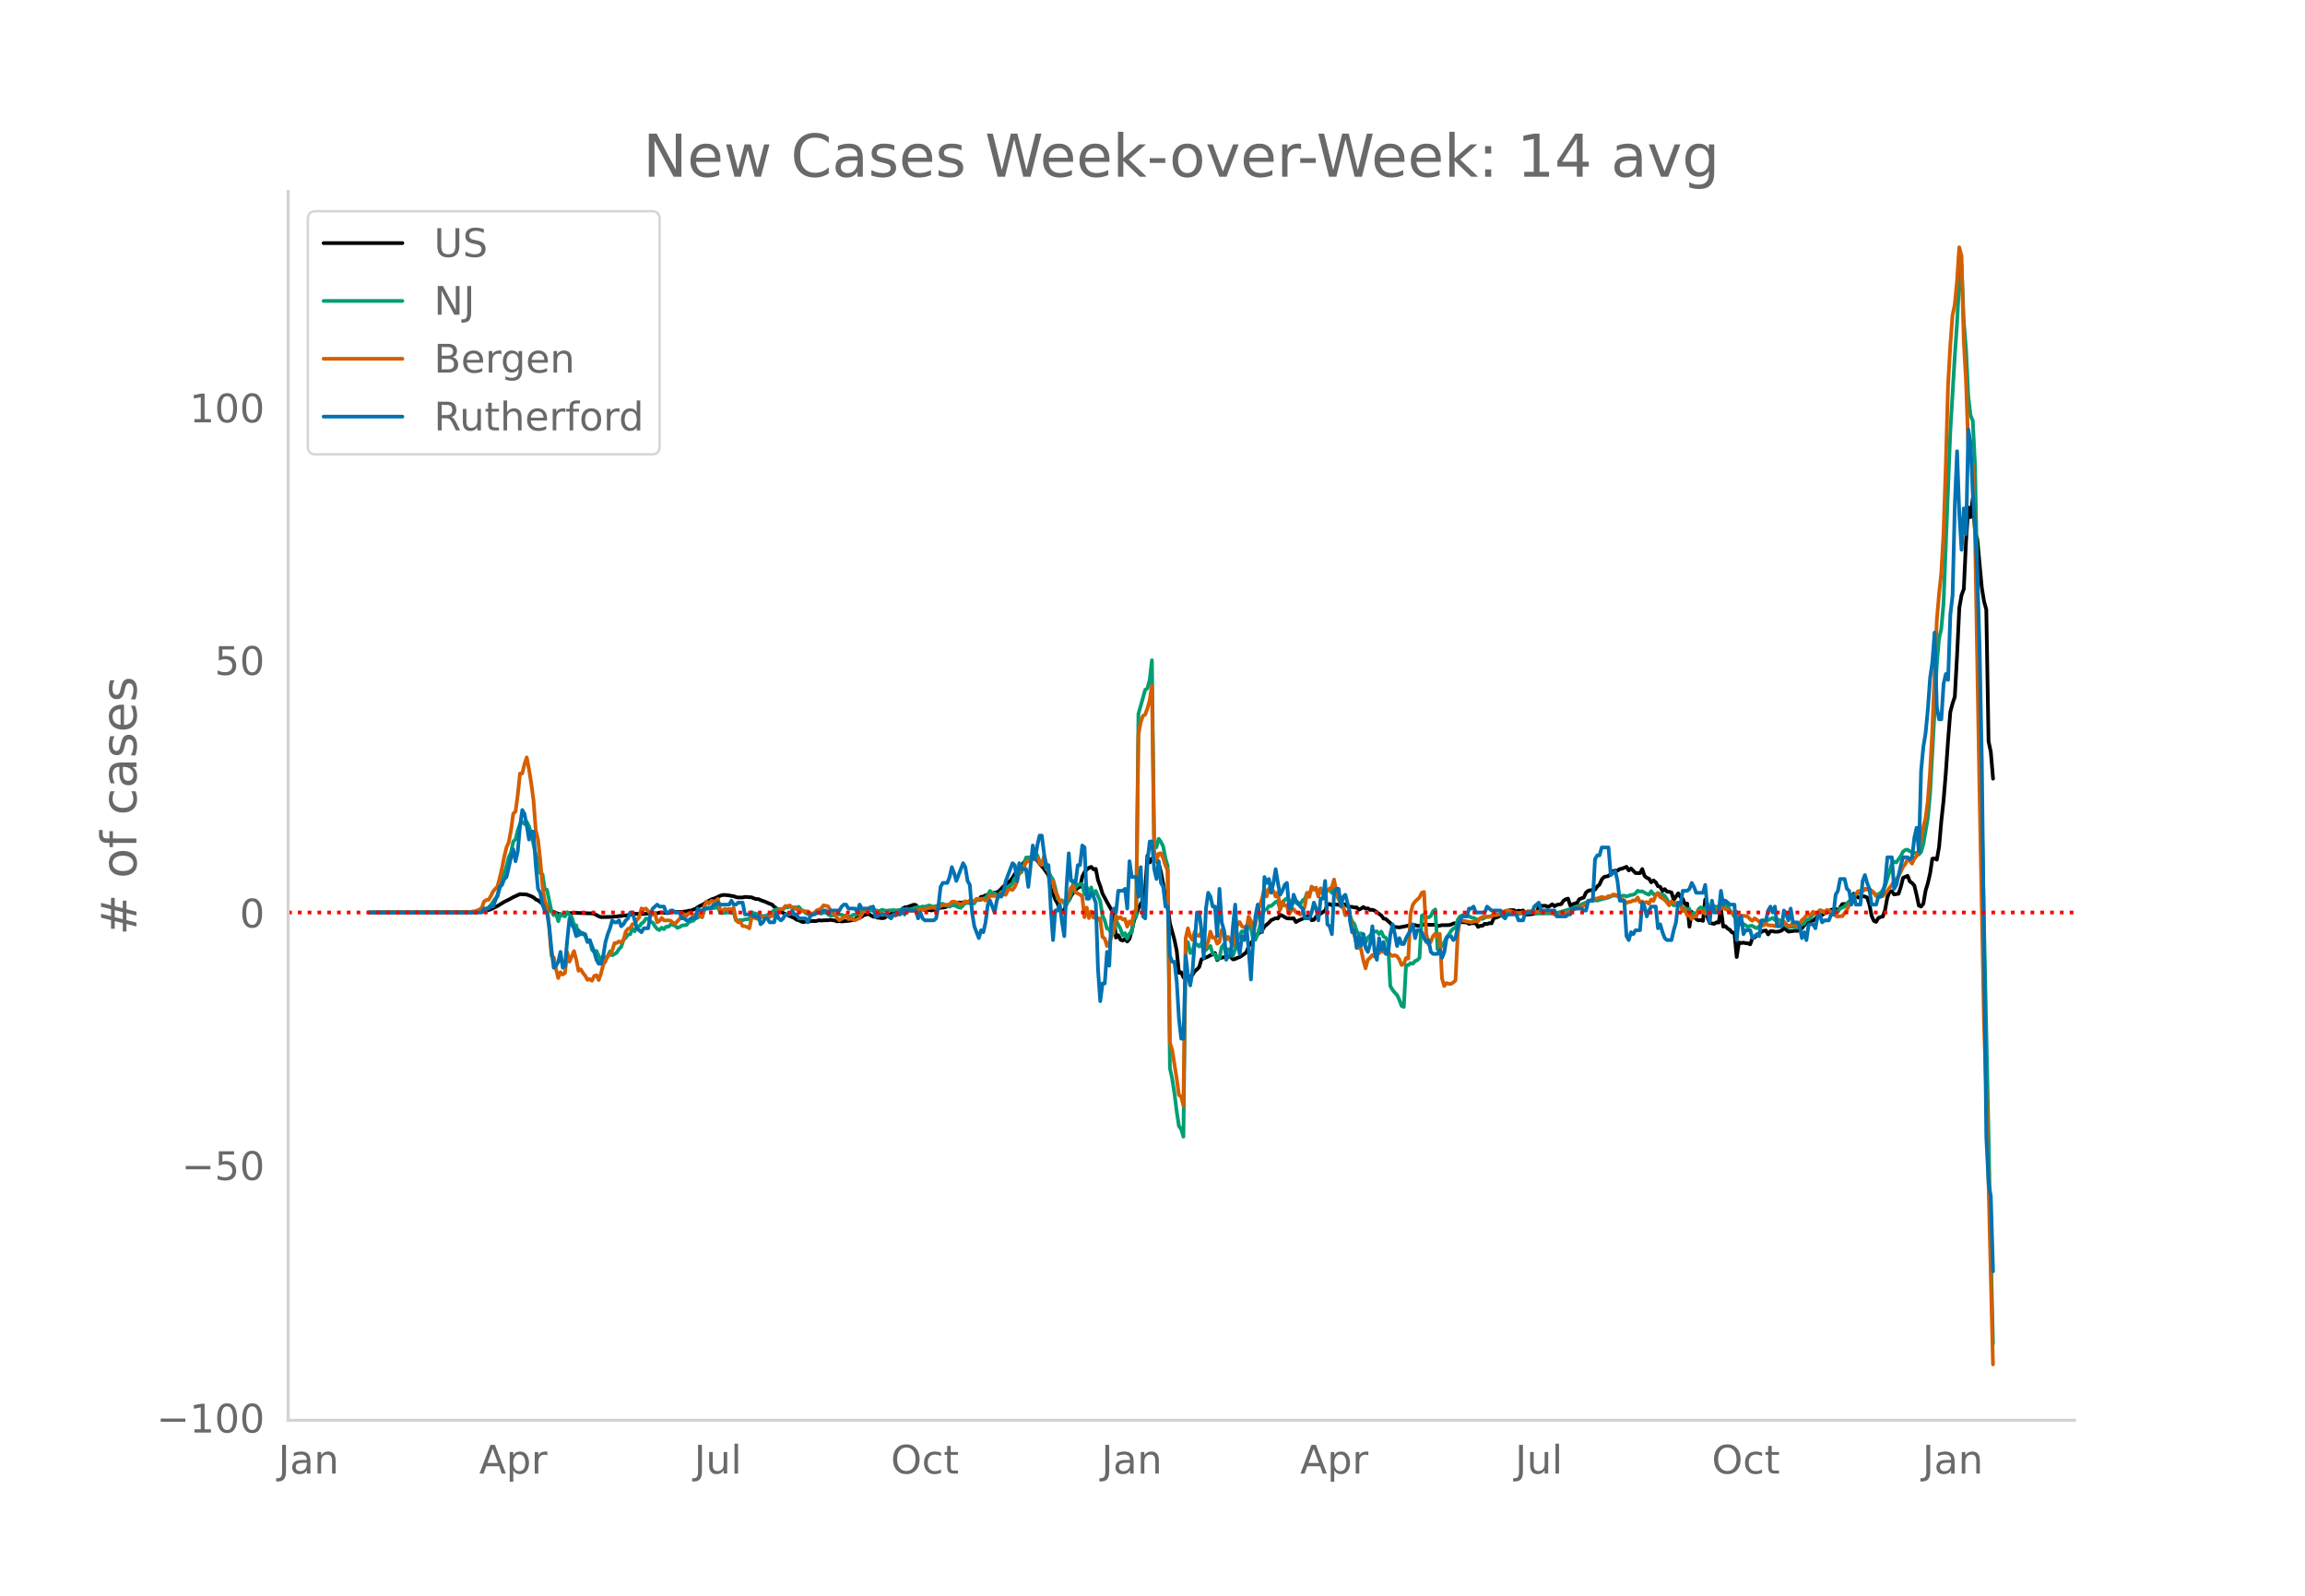 <svg height="864" viewBox="0 0 936 648" width="1248" xmlns="http://www.w3.org/2000/svg" xmlns:xlink="http://www.w3.org/1999/xlink"><defs><style>*{stroke-linecap:butt;stroke-linejoin:round}</style></defs><g id="figure_1"><path d="M0 648h936V0H0z" style="fill:#fff" id="patch_1"/><g id="axes_1"><path d="M117 576.72h725.4V77.76H117z" style="fill:none" id="patch_2"/><path clip-path="url(#p8832c82cc9)" d="m149.973 370.53 42.015-.11 3.653-.203 1.827-.382 1.827-.601 2.74-1.344 2.74-1.69 1.827-.88 1.827-1.029 2.74-1.214 2.74.18 1.827.682.913.471.913.8.914.377 5.48 4.38 1.827.746 1.826.585.914.126.913-.182.913-.42 1.827-.036.914-.124 7.307.245.913.18 1.827.99.913.323 4.567-.067.913-.166.914.031.913-.242.913.017.914-.178.913-.029 3.654-.694 3.653.053 1.827-.19.913.063.914-.144 1.826.016.914-.295.913-.022 1.827.178.913-.004 1.827-.536.913.177 1.827-.071.913.04.914-.187.913-.07.914-.257.913-.052 1.827-.752 1.826-1.17.914-.378.913-.514.914-.8.913-.332.913-.564 1.827-.641 1.827-.88.913-.28.913-.046 1.827.202.914.2.913.083.913.392.914.161 1.826-.015.914-.233 2.74.2.913.4.914.266.913.035.913.424 1.827.63 1.827.825.913.285.914.942 1.826 1.278.914.529.913.752.914.318.913.522 1.827.8.913.412.913.645.914.257.913.47.914.264.913-.256 1.827-.106.913-.157.913.107.914-.123.913-.243.913.13.914-.091 1.827-.056.913-.151 1.827.296.913.335.913-.143.914.172 3.653-.36 1.827-.588.913-.67.914.072.913-.393.914-.714.913-.15.913-.284.914.634.913.493.913.064.914.353 1.827.214.913-.1.913-.698.914-.242.913-.84.913-.288.914.188 1.827-.513.913-1.312.913-.593.914-.062 2.74-1.004.913.107.913 1.309 1.827.42.914.269.913.103.913-.106.914.234.913-.312.913-.044 1.827-.837.914.014.913-.133.913-.392 1.827-.376 1.827-.628.913-.558.914.177.913-.238.913.34.914-.314.913.294.913.008.914-.422.913-.98.914-.094.913-1.053.913-.101.914-.483.913-.293 1.827-.338.913-.508.913-.087.914-.528 1.827-1.907 2.74-2.295.913-1.216.913-1.497.914-.766.913-1.194.914-1.523.913-1.226 1.827-1.52 1.826-.315.914.305.913.696.914 1.287 1.826 2.097.914 1.389.913 1.182.913 5.661.914 1.861.913 2.394.914 1.627.913 2.146.913.692.914.394.913-4.057.913-.365.914-1.848.913-1.347.914-1.063.913-.86.913-.456.914-4.107.913-1.882.913-.998.914-.757.913-.372.913 1.024.914-.203.913 4.565.914 2.449.913 3.032 1.827 3.407 1.826 3.241.914 2.308.913 8.9.914-.943.913 1.791.913.396.914-.712.913 1.068.913-1.117.914-3.377.913-3.945.914-2.41.913-2.776.913-1.585.914-1.967.913-4.174.913-13.56.914 2.796.913-1.533.914.58.913.198.913 1.242.914 3.497.913 4.787.913 5.556.914 3.923.913 6.607 1.827 6.6.913 4.39.914 9.01.913-.242.913 2.095.914-1.829.913 1.396.913.137.914-.736.913-1.517.914-.697.913-.996.913-3.145 2.74-1.09.914-.587.913-.243.914-.62.913 2.87.913-.778 1.827-.394.913.131.914-.617.913.34.914 1.026.913-.157.913-.481.914-.299 1.826-1.224.914-.8.913-2.368 2.74-3.641.914-1.347.913-.592.913-.858.914-1.56 1.827-1.554.913-1.037 1.827-.797.913.1.913-1.5.914.407 1.826 1.046 1.827.08.914-.097.913 1.543.913-.576 2.74-1.164.914-.489.913-.314.914 1.797.913-.177.913-1.312 3.654-2.439.913-2.382.914-.306.913.567.913-.447 2.74.344.914-.37.913.11.914.706.913.24.913.04.914.252.913-.037.913.923.914-.44.913-.653.913.663.914-.12.913.639.914-.05.913.336 2.74 2.016.913 1.23.914.18 1.827 1.662.913 1.093.913.462 1.827.175 1.827-.347 2.74-.572.913.108.914-.158.913.343.913-.022.914-.426.913-.1 2.74.152.914-.049.913.074.913.445 1.827-.364 1.827-.006.913-.016.914-.211.913-.438 1.827-.255.913-.33 2.74.165.914.57.913-.263 1.827-.032.913 1.52.913-.43.914-.056.913-.782.914.15.913-.412.913.08.914-2.133.913-.205.913-.328.914-.705 1.827.08.913-.209.913-1.87 1.827.046.913.59.914-.414.913.187.914-.276.913 1.721 2.74-.214.913-.236.914-.366.913-2.405.914-.429.913.094.913-.07.914.522.913-.467.913-.653.914.814.913-.564 1.827-.319.913-1.388.914-.577.913-.263.913 2.834.914-.51.913-.334.913-.208.914-1.551 1.827-.682.913-2.018.913-.711.914-.24 1.826-.237.914-1.286.913-.773.914-2.054.913-1.014 1.827-.402.913-.86.913-1.088.914-.253.913.036.914-.662.913-.146 1.827-.758.913 1.47.913-.807 1.827 1.858 1.827.077.913-1.684.914 2.736.913.82.913.34.914 1.494.913-.766.913.733.914 1.6.913.263.914 1.648.913-.727.913 1.015.914.082.913.275.913 2.97 1.827-2.627.914 1.478.913.743.913 2.177.914-.245.913 9.377.913-6.025 1.827 2.958.914.511.913-.09.913.289.914-8.652.913 7.074.913 2.413 1.827.383.914-.601.913.083.913-5.648.914 7.303.913-.183.913.977.914.525.913 1.092.913.038.914 9.886.913-5.884.914.223.913-.18.913.217.914.072.913.393.913-2.446.914-.357.913-.899 1.827-1.352.913-.433.914-.13.913 1.59.913-1.321.914.018.913.214.914.006.913-.16.913-.335.914-.913.913.587.913.776 1.827-.24.914-.141.913.1.913-1.452.914.412.913-1.22.913-.923.914-.705 1.827-.27 1.826-1.699.914-.457.913-.175.913-.639 1.827-.647.913-.82.914-.102.913-.28.914 1.013.913-1.613.913-1.334.914.012.913-.141.913-.803.914-1.116.913-2.177.914.57.913 1.02.913-.204.914-.374.913.167.913.388.914 2.72.913 4.718.914 2.047.913.4.913-1.574.914-.403.913-.184.913-2.776.914-4.974.913-2.401.914-.128.913 1.301 1.827-.295.913-2.867.913-3.568 1.827-.839.914 2.32.913.61.913 1.035.914 3.797.913 4.32.913.402.914-1.139.913-5.306.913-3.032.914-3.958.913-5.986.914-.096.913.477.913-5.153.914-10.5.913-8.408.913-11.121.914-13.259.913-11.504.914-3.492.913-2.714.913-16.756.914-19.31.913-5.204.913-2.467.914-19.62.913-13.51.914 3.947.913-7.785.913 13.714.914 3.087 1.826 19.6.914 5.612.913 3.325.914 53.446.913 4.317.913 10.87h0" style="fill:none;stroke:#000;stroke-linecap:round;stroke-width:1.5" id="line2d_1"/><path clip-path="url(#p8832c82cc9)" d="m149.973 370.529 41.101-.076 2.74-.196 1.827-.393.914-.497.913-.227.913-.685.914-.912 1.827-2.61.913-.924.913-3.565 2.74-8.686.914-3.706.913-1.882.914-4.422.913-.922.913-3.655.914-2.499.913-.93.913.852.914-.869.913 1.824.914 3.153 1.826 8.34.914 2.254.913 5.23.913.52.914 6.015.913.27 1.827 8.754.913 1.545.914-.719.913 3.175.913-2.985.914.69.913.328.913-1.716.914 1.129.913.83.914 3.014.913.42.913 4.014.914-1.224.913.313.913 1.106.914 2.302.913-.52.914 3.931.913.792.913-.37 1.827 4.098.913-2.05.914 1.01.913-.973.914-1.872.913 1.565 1.827-1.053.913-1.513.913-.858.914-2.77.913-.944.914-1.262.913-.16.913-2.284.914 1.08.913-2.019.913.07.914-1.18.913-.66.913-1.362.914.018.913 1.249.914.364.913 1.501.913 1.079.914.443.913-.976.913.612.914-1.034.913.043.914-.906.913.175.913.396.914.816.913-.36.913-.583 1.827-.226.914-1.087.913-.436.913-.171.914-.986.913-.316.913-.534.914.24.913-2.879.914-.754.913-.11.913.006.914.12.913-.087.913-.62.914 2.741.913.071.913-.173 1.827-.158.914.204.913-.181.913 3.221.914.045.913-.147.913.051.914-.326 1.827-.14.913-2.838.913.505.914.116.913.709.913.269.914-.047.913.076.914-.36.913-.718.913-.347.914-.933.913-.42.913-.105 1.827.127.914-.89.913.125.913-.307.914.233 1.826.103.914-.249.913 1.218.914.414.913.846.913.453.914.169.913-.038.913-.528.914.036.913-.089.913.243.914-.395 1.827.042.913 1.197.913-.082.914-.416.913-.185 1.827.327.913.325 1.827.358.913.148.914-.782.913-.115 1.827-.566.913-1.034.914-.612.913.454.913.19.914-.116.913.04.913-.172.914.265.913.071.914-.501 1.826.46.914-.216.913.018.913-.122.914.129.913-.06 1.827-.348 1.827-.066.913.085.913-.06.914-.272.913-.427.913-.272.914.212.913-.394.914.157 1.826-.6.914.376.913.174.913-.301.914.357.913-1.136.914-.106.913.614.913.198.914.345.913-.543.913-.214.914.621.913.408.914.21.913-.984.913-1.271.914.285.913-.478.913.813.914-.182.913-1.745.914.447.913-.109.913-.494.914-.347.913-1.18.913-1.625.914 1.016.913-.149.913.942.914-.292.913-1.125.914-.364.913.082.913-1.425.914-.686.913-1.099.913-2.134.914.03.913-1.884.914-.503 1.826-5.951 1.827-.134 1.827-.815.913-.072.914 2.512.913 1.385.913-1.108.914 2.81.913 1.018.913 2.044.914 1.265.913 3.329.914 4.377.913.91.913-.135.914 1.23.913.61 1.827-4.198.913-4.554.914 1.63.913-1.023.913-.256.914-.06.913 4.094.913-2.94.914 2.881.913-2.682.913 3.037.914-1.64 1.827 4.135.913 5.89.913 1.93.914 3.299.913.384.913 1.735.914-.2.913-5.241 1.827 3.442.913 2.742.914-.93.913 2.191.913-2.073.914-.321.913-5.874.914-.543.913-82.43 2.74-9.78.913-.588.914-3.45.913-7.969.914 74.765.913 1.208.913-3.492.914 1.285.913 1.81.913 4.822.914 3.068.913 82.194.914 4.232.913 5.894.913 7.302.914 6.078.913 1.238.913 3.035.914-75.947.913-3.014.913 4.38.914-.14.913-4.029 1.827 1.544.913-1.412.914 2.75.913.099.913-.968.914-.672.913 3.156.914.152.913 2.051.913-.458.914-4.434.913-1.103.913 3.764.914-1.85.913 1.947.914.805.913-2.774.913-3.692 1.827-3.544 1.827.488.913-3.65.914 1.487.913 5.031.913.112.914-2.175.913-3.316.913-4.161.914-2.563.913-.124.914-1.376.913.004 1.827-1.618.913-.44.913 3.453.914-2.164.913-1.773.913-.531.914.503.913 1.834.914-.71.913-.128.913.89.914.06.913-1.715.913-.572.914-2.4.913.333.914-1.92.913-.41.913.494.914 1.895.913-1.136.913.64.914-.787.913.074.914-.79.913 1.592.913-1.66 1.827 4.139.913 1.042.914 1.846.913 3.706.914-1.301.913 1.234.913 2.545.914.994.913 2.773.913 1.36.914-.283.913.412.913 3.428.914-2.075 1.827-1.666.913-.82.913-.076.914 1.09.913-.97.913 1.998.914.483.913 1.718.914 17.868.913 1.578.913 1.132.914.943.913 1.922.913 2.502.914.425.913-16.957.914.008.913-.835.913.236.914-1.083.913-.33.913-.983.914-17.083.913-.449.914 1.12.913-.002.913-.549.914-1.963.913-.702.913 16.15.914-1.985.913.759.914-1.59.913-2.011.913-1.107.914-1.47.913-.964.913-.309.914-3.289.913-1.35.913-.425.914.197.913-.025.914.166.913.52.913.132 1.827.904.913-.612.914.114 1.827-.907.913.066.913-.376.914-.606 2.74.008 1.827-.834 1.826.043.914.237.913.043 1.827.257.913-.122.914.045 2.74-.41 1.826.131.914.284.913-.083 1.827.061 1.827-.089.913.084 1.827-.3.913-.008.913-.152 5.48-1.59.914-.47 1.827-.562.913-.6 3.654-1.57.913.006.913-.132.914.12 2.74-.82.913-.137.914-.308 1.826-.798.914.085.913-.146.914.31 1.826-.195.914.373 1.826-.638.914-.094.913-.476.914-1.16.913.374.913-.142 1.827 1.02.913.364.914-1.434.913 1.259.913.107.914-.556.913.462.914.033.913.587.913 1.396.914 2.06.913-.487.913.922.914-.13.913-.295.914-.528.913 3.221.913-1.187.914.514.913-.203.913 2.986.914-1.285.913.6.914-2.106.913-.775 1.827.918.913-2.33.913 2.298.914-.43.913-.935.914.306.913-.327.913.602.914-3.136.913 1.88.913.616.914 1.76.913 1.047.913 1.538.914.095.913 3.235.914-1.434.913 1.11.913.45.914.707.913-.465.913-.015.914.605.913.365.914-.733 1.826-1.016.914-1.283.913-.284 1.827-.856.913.828.914-.127.913.127.913 1.453.914.452.913.27.913.817 1.827-.36.914.337.913.145.913-.772 1.827-.874.913-1.524.914-.142.913-.768.914-1.592.913-.107.913-.241.914-1.07 1.826.882.914-.8 1.826.536.914-.023.913-.259.914.294.913-1.38.913-.238.914-.573 1.826-1.921.914-.497.913-1.832 1.827-1.2 1.827-.56.913-1.076.913.132.914-.097 1.827 1.608.913.838.913-.31.914-.554.913-1.105.913-1.586 2.74-9.055.914-.935.913.333 1.827-2.617.913-1.807.914-.645.913-.13.914.673.913.27.913.411.914.009.913.635.913-1.03.914-3.094 1.826-10.665.914-9.644 1.827-33.464.913-19.224.913-10.668.914-3.871.913-10.38 2.74-69.493 1.827-30.765.913-13.517.914-16.961.913-6.425.913 22.779.914 11.227.913 19.015.914 7.838.913 2.184.913 18.053 3.654 186.562 1.827 84.7.913 47.283.913 38.222h0" style="fill:none;stroke:#009e73;stroke-linecap:round;stroke-width:1.5" id="line2d_2"/><path clip-path="url(#p8832c82cc9)" d="m149.973 370.529 38.361-.11 2.74-.11.914-.22h.913l1.827-.77.913-.692.914-2.53.913-.629.913-.094.914-1.462.913-1.917 1.827-2.09.913-3.489.914-3.945.913-4.699.913-3.708.914-2.09.913-4.935.914-6.632.913-.88.913-6.71.914-8.723.913-.032.913-3.756.914-2.75.913 4.92.914 5.641.913 6.852.913 12.148.914 3.788.913 8.298.913 10.56.914 6.067.913 1.98.913 9.414.914 10.922.913.66.914 4.683.913 3.662.913-2.389.914.975.913-.66.913-8.408.914 3.834 1.827-4.29.913 3.394.913 4.574.914-.582.913 1.525.913 1.1.914 1.666.913-.315.914.676.913-1.933.913-.314.914 1.948.913-2.561.913-3.693.914-1.305.913-2.106.914-.628.913-1.713.913-2.94.914-.093.913-.645.913.487.914-1.131.913-3.3.914-1.179.913-.204.913-1.682.914.047.913-1.791.913-1.022.914-3.599.913.315.913-.268 1.827 2.06.914.486.913-.723.913 3.74.914-.55.913-1.21.913.975.914.047.913-.078.914.204.913.786.913.408 1.827-2.011.913-1.116.914-.77.913.786.914-1.132.913-.063.913 1.163.914-.66.913-.016.913.393.914.786.913-4.589.914-1.729.913.802.913-1.132.914.157.913.032.913-.959.914 4.322.913.519.913-.818.914.268.913-.189.914.094.913-.518.913 4.541.914 1.273.913-.125.913 1.634.914.063.913.33.914.534.913-4.384.913.015.914.409.913.11 1.827-.849 1.827.315.913-.236.913-.424.914-1.132.913-.157 1.827-1.383.913-.22.914-1.116.913.016.913-.252.914.896.913.095.913.66.914.031.913.754.914-.283.913.268h.913l.914.958.913-.094.913-.377.914-.975.913-.204.913-.613.914-1.163 1.827.393.913 1.509 1.827 1.964.913 1.273.913.88 1.827-1.068.914-.833.913 1.477.913-.11.914.079.913.534.913-.55.914-.299 1.827-3.253.913.236.913-.959.914-.644.913.849.913.565.914 1.179.913-.063.914.079.913.455.913.252.914.723 1.826-.55.914.11.913-.927.914.062.913-.235.913-1.368.914.142.913.283 1.827.141.913-.346 2.74-.235.914-.095.913-.408 1.827-.283.913-.11.913.487.914-.33.913-.676.914-.361 1.826-.236.914-.063.913-1.084.913-.126 1.827.707.914.519.913-.534.913-.818.914.33.913-.612 1.827.267.913-.975.914.063.913-.094.913.031.914.708.913-.158.913-1.87.914.189.913-.126.913.456.914-.472.913-1.037.914.534.913.142.913-1.917.914-.472.913.456.913-1.242.914-2.027.913-4.275.914-.282.913-1.116.913-2.373.914-.315.913-.974.913.204.914-1.037.913.236.914 2.279.913.754.913-3.505 1.827 5.847.913 5.17.914-1.069.913 4.495.914 1.509.913 2.451.913-.471.914.644.913-.786.913-1.225.914-3.866.913-.645.914 2.546 1.826.927.914.786.913 8.424.913-3.93.914 4.26.913-2.64.913 2.483.914-1.29.913 2.217.914-.645.913 7.528.913.676.914 3.002.913-1.273 1.827-5.14.913-5.877.914 1.116.913-.503.913.911.914-.204.913 3.096.913-2.09.914 1.179.913-4.92.914-1.178.913-70.925.913-5.044.914-2.578.913-.503.913-2.546.914-3.268.913-5.862.914 66.917.913 4.054.913-2.828.914-.173.913 2.027.913 2.86.914 1.965.913 70.029.914 2.938 1.826 11.567.914 6.79.913.612.913 3.6.914-67.877.913-4.039.913 3.364.914 1.32.913-3.254.914 1.43.913.22.913-1.54.914 4.542.913 1.509.913-2.122.914-4.117.913 2.467.914-.157.913 2.562.913-.629.914-4.919.913.252.913 3.724.914-1.163 1.827 3.615.913-5.47.913-3.032.914-1.163.913 1.713.913.408.914.613.913-4.95.914 1.697.913 3.536.913-1.996.914-5.375.913-2.294.913-3.033.914-3.929.913 3.206.914-3.127.913 1.068.913-.204.914 2.326.913-1.76.913 7.135.914-3.285.913 1.587.913-.11.914 3.6.913-1.525.914-.503.913 1.163.913.424.914.582.913-1.053.913-2.358.914-5.406.913 1.666.914-4.228.913 1.242.913-.786.914 3.6.913-3.348.913 2.09.914-1.917.913.911.914-.974.913-.503.913-3.159.914 4.825.913 2.891.913 2.28.914.958.913 3.379.914-.048.913.236.913 5.14.914 2.86.913 3.457.913 1.587.914.786.913 4.337.913 3.38.914-3.442.913-.833.914-1.1.913.644.913-1.493.914.079.913-1.022.913.581.914-.66.913.456.914 1.226.913.55.913-.346.914.472.913 1.241.913 2.28.914-.394.913-2.42.914.189.913-18.168.913-3.614.914-1.32 1.826-1.698.914-1.901.913-.33.914 16.878.913 4.416.913-1.021.914-2.342.913-.943.913 1.21.914-1.163.913 18.12.914 3.05.913-1.195.913.299.914.047.913-.597.913-.833.914-19 .913-5.737.913.425 3.654.722.913-.33 1.827-.047.913-1.32.914-.471.913-.205.914.158 1.826-.142.914-.676.913.189 1.827-.582.913-.785.914-.409.913-.204.913.047.914.44 1.826.456.914.141 1.827-.361.913.11.913-.503 1.827-.047.913.22 2.74-.047.914-.08.913.142.914-.11.913.236.913.566.914.424.913.063.913.204.914-.314.913-.031 3.654-1.62.913-.47 1.827-.582 1.827-.817.913-.692.913-.88.914-.597.913-.11.913-.582.914-.047 1.827-.628.913.251.913.016.914-.613.913.047.913-.676.914.032.913.628.914.409 1.826 1.352.914 1.021.913-.471.913-.048.914-.581.913.11.914-1.273.913 1.917.913-.314.914.613.913-.377.913.738.914-1.76.913.597.913-2.278.914-.896.913 1.603.914.456.913.66.913.99.914 1.288.913-1.65.913.597.914-.03.913.785.914-.927.913 3.52.913-.566.914 2.31.913-.015.913 1.493.914-1.258.913.33.914-2.498 1.826.565.914.723.913-2.42.913 1.194h.914l.913-.565.914-.063.913-.472.913.33.914-1.1.913 1.21.913.378.914.723 1.826.864.914-.849.913 2.688.914-1.21 1.826.22.914.251.913 1.053.913.613.914-.99 1.827 1.273.913 1.54.913.094.914-.849.913.755.913.078.914-.047.913.393.914-.801.913-.598.913.22.914-.754.913.99.913.723.914-.031.913-.959.914.833.913.456.913-1.179.914-1.367.913-.723.913-1.195.914-.235.913-.11.914-1.195.913.959.913-.157.914-1.226h.913l.913.817.914-1.037.913.126.913.503 1.827 1.697.914.314.913-.204.913.047 1.827-2.514.913-1.886 1.827-2.923.914-1.556.913-1.305 1.827-.11.913-.644 1.827.126.913.456.914.738.913 1.43.913-.125.914.282.913-.11.913-.974 2.74-3.567.914-1.588.913-.707.914-1.32 1.826-3.709.914-1.179.913-1.76.914.425.913 1.163.913-1.98.914-1.1.913-2.248 1.827-9.508.913-3.442.913-6.899.914-11.787.913-16.831 1.827-44.852.913-10.514.914-8.754.913-16.171.913-27.11.914-32.735.913-16.234.914-12.526.913-4.29.913-9.461.914-13.814.913 3.442.913 34.291.914 16.454.913 25.601.914 6.176.913 2.012.913 27.534 1.827 104.933 1.827 94.23.913 27.723 2.74 111.204h0" style="fill:none;stroke:#d55e00;stroke-linecap:round;stroke-width:1.5" id="line2d_3"/><path clip-path="url(#p8832c82cc9)" d="M149.973 370.529h45.668l.914-1.601h1.826l.914-.8h.913l1.827-4.803.913-3.202.914-.8.913-2.402.913-.8 1.827-8.004.914-3.202.913 4.803.913-4.002.914-10.406.913-6.403.913 1.6.914 4.803.913 5.603.914-3.202h.913l.913 13.608.914 9.605.913 1.6.913 4.803.914 2.401.913.8.913 5.604.914 9.605.913 7.204.914-.8.913-1.602.913-4.002.914 6.404.913-.8.913-10.406.914-8.805.913 2.401.914 1.601.913 3.202.913-2.402.914 1.601h1.826l.914 3.202.913-.8 1.827 4.802.913 3.202.914 1.6h.913l.913-3.201.914-5.603.913-3.202.914-2.4.913-3.203.913.8h.914l.913-.8.913 2.402.914-.8.913-1.602.914-.8.913-2.401h.913l1.827 6.403 1.827 1.6.913-1.6h1.827l.913-5.603.914-2.401 1.826-1.601.914.8h1.826l.914 2.402h.913l.914-.8h.913l.913.8h1.827l.913 2.4h.914l.913.801h.914l.913-.8h1.827l.913-4.002.913.8h.914l.913-.8h2.74l.914-1.601h.913l.913-.8.914.8h3.653l.914-1.6.913 1.6h.913l.914-.8h1.826l.914 4.802h2.74l.913.8h1.827l.913 3.202.914-.8.913-1.601h.914l.913 1.6h1.827l.913-4.001.913 2.4.914.801.913-.8.914-1.6h1.826l.914-1.602.913 1.601h.913l.914 1.6h2.74l.913 1.602.914-2.401.913-.8h.913l.914-.801h1.826l.914-.8h.913l.914 1.6.913-1.6h3.653l.914-1.602.913-.8h.914l.913 1.6h2.74l.913 1.602.914-3.202.913 1.6h3.654l.913-.8.913 4.003h.914l.913-.8h2.74l1.827 1.6.913-1.6h2.74l.914-2.402.913 2.401.914-2.401.913.8h2.74l.913 3.202.914-2.401.913 2.4.914.801h3.653l.913-.8.914-4.803.913-8.004.914-1.6h1.826l.914-2.402.913-4.002.913 2.401.914 3.202 2.74-7.204.913 1.601.914 5.603.913 1.6.913 11.207.914 5.603 1.827 4.802.913-3.202.913.8.914-4.001.913-7.204.913-1.6 1.827 4.802.913-4.803.914-2.401.913.8.914-2.401.913-4.002 2.74-7.204.913.8.914 6.404.913-7.204.914 2.401h1.826l.914 7.204 1.826-16.809.914 5.603.913-5.603.914-4.002h.913l.913 7.204.914 5.603.913-.8.913 17.609.914 12.807.913-12.007h.914l.913-2.401.913 7.204.914 5.603.913-20.01.913-13.608.914 11.206h.913l.914.8.913-7.203h.913l.914-8.005.913.8.913 20.812h.914l.913-2.402.913 1.601.914 2.402.913 27.214.914 12.807.913-7.204h.913l.914-12.807.913 5.603.913-20.81.914-2.402.913 1.6.914-8.804h1.826l.914-.8.913 8.004.913-19.21.914 6.403h1.827l.913 8.004.913-12.006.914 20.01.913.8.913-23.211.914-8.005h.913l.914 11.206.913 4.002.913-7.203.914 8.804.913 1.601.913 8.004h.914l.913 20.011.914 2.401h.913l.913 8.004.914 15.209.913 8.004h.913l.914-33.618.913 8.004.913 4.002.914-5.603 1.827-24.012h.913l.913 7.203.914 11.206.913-20.01.913-6.404.914 1.601.913 4.002h.914l.913 12.007.913-19.21.914 13.607.913 3.201.913 12.007.914-1.601h.913l.914-12.006.913-8.805.913 16.008.914 4.003.913-7.204.913 1.6.914-5.602.913 9.605.914 12.006.913-16.008.913-9.605.914-4.803 1.826 11.206.914-22.412.913 2.401.914-1.6.913 5.602.913-4.002.914-5.603.913 5.603.913 4.803.914-1.601.913-2.401.913-.8.914 10.405h.913l.914-5.603.913 2.401.913.8.914 1.601.913.8.913 4.003h1.827l.914-2.401.913-4.002.913 2.4.914 4.803.913-8.804h.913l.914-7.204.913 17.61.914.8.913 3.201.913-16.809.914-1.6h.913l.913 7.203.914-4.002.913-.8 1.827 7.204v3.201l.913 4.803.914-.8.913 7.203.913-4.802.914 4.002.913-4.803.913 5.603.914 1.601.913-3.202.914-7.203.913 10.405.913 3.202.914-8.805.913 4.803.913-3.202.914 4.803h.913l.914-8.005.913-4.002.913 4.002.914 4.803.913-3.202.913 2.401h.914l.913-2.4 1.827-3.203.913-2.4.914 5.602.913-3.202h.913l.914.8.913 2.402.914 1.601.913-.8.913 4.802.914.8h1.826l.914-1.6.913 3.201.914-2.4.913-5.604.913-.8h.914l.913 1.6.913-.8.914-4.802.913-2.402.913-1.6h1.827l.914-3.202h.913l.913-.8.914 2.4h3.653l.914-2.4 1.826 1.6h3.654l.913 2.402.914.8.913-1.6h3.653l.914 2.4h1.827l.913-3.201h2.74l.913-2.402 1.827-1.6.914 3.201h5.48l.913 2.402h3.654l.913-.8h.913l.914-2.402h3.653l.914.8h.913l.913-4.002h1.827l.913-16.809.914-1.6h.913l.914-3.202h2.74l.913 11.206 1.827-1.601.913 4.002.914 8.004h1.826l.914 14.408.913 1.6.913-3.201.914.8.913-1.6h1.827l.913-11.206.914 1.6.913 4.003.913-2.402.914-1.6h1.826l.914 8.804.913-1.6.914 3.2.913 2.402.913.8h1.827l.913-4.002.914-3.201.913-8.004.914.8.913-5.603h1.827l.913-.8.913-2.402.914 1.601.913 2.401h2.74l.914-3.201.913 9.605.913 5.603.914-8.805.913 4.803h1.827l.913-8.805.914 5.603.913-1.6 1.827 1.6h1.826l.914 14.408.913-8.805.914-.8.913 7.203.913-1.6h1.827l.913 3.201 1.827-1.6.914.8.913-6.404h1.827l.913-4.002.913-1.6.914 2.4.913-2.4.914 8.004h1.826l.914-6.404.913 1.601.913 2.401.914-4.802.913 5.603h1.827l.913 1.6.914 4.803.913-2.401.913 3.202.914-6.404h1.827l.913 1.601.913-4.802.914-.8.913 3.2.913-.8h1.827l.913-2.4h.914l.913-8.005.914-1.601.913-4.803h1.827l.913 4.003.913.8.914 5.603.913-4.002.914 4.002h1.826l.914-9.605.913-2.401.913 3.201.914 2.402.913 6.403h1.827l.913-3.202h.914l.913-1.6.913-4.003.914-10.405h1.827l.913 12.807.913-1.601 1.827-8.004.913-3.202h1.827l.914.8.913-.8.913-8.004.914-4.002.913 9.605.913-32.818.914-9.605.913-5.603.913-9.605.914-12.807.913-6.403.914-12.006.913 30.416.913 4.802h.914l.913-14.407.913-4.002.914 2.4.913-26.413.914-8.004.913-36.82.913-21.611.914 25.613.913 14.408.913-16.809.914 10.406.913-42.423.914 5.603.913 20.811.913 12.807.914 19.21.913 29.616.913 46.424 1.827 152.88.914 18.41.913 5.604.913 30.416h0" style="fill:none;stroke:#0072b2;stroke-linecap:round;stroke-width:1.5" id="line2d_4"/><path clip-path="url(#p8832c82cc9)" d="M117 370.529h725.4" style="fill:none;stroke:red;stroke-dasharray:1.5,2.475;stroke-dashoffset:0;stroke-width:1.5" id="line2d_5"/><path d="M117 576.72V77.76" style="fill:none;stroke:#d3d3d3;stroke-linecap:square;stroke-linejoin:miter;stroke-width:1.25" id="patch_3"/><path d="M117 576.72h725.4" style="fill:none;stroke:#d3d3d3;stroke-linecap:square;stroke-linejoin:miter;stroke-width:1.25" id="patch_4"/><g id="matplotlib.axis_1"><g id="xtick_1"><g style="fill:#696969" transform="matrix(.16 0 0 -.16 112.98 598.378)" id="text_1"><defs><path d="M9.813 72.906h9.859V5.078q0-13.187-5-19.14-5-5.954-16.094-5.954h-3.75v8.297h3.078q6.531 0 9.219 3.672Q9.813-4.39 9.813 5.078z" id="DejaVuSans-74"/><path d="M34.281 27.484q-10.89 0-15.093-2.484-4.204-2.484-4.204-8.5 0-4.781 3.157-7.594 3.156-2.797 8.562-2.797 7.485 0 12 5.297 4.516 5.297 4.516 14.078v2zm17.922 3.72V0H43.22v8.297Q40.14 3.328 35.547.953q-4.594-2.375-11.234-2.375-8.391 0-13.36 4.719Q6 8.016 6 15.922q0 9.219 6.172 13.906 6.187 4.688 18.437 4.688h12.61v.89q0 6.203-4.078 9.594-4.078 3.39-11.453 3.39-4.688 0-9.141-1.124-4.438-1.125-8.531-3.375v8.312q4.921 1.906 9.562 2.844 4.64.953 9.031.953 11.875 0 17.735-6.156 5.86-6.14 5.86-18.64z" id="DejaVuSans-97"/><path d="M54.89 33.016V0h-8.984v32.719q0 7.765-3.031 11.61-3.031 3.858-9.078 3.858-7.281 0-11.484-4.64-4.204-4.625-4.204-12.64V0H9.08v54.688h9.03v-8.5q3.235 4.937 7.594 7.374Q30.078 56 35.797 56q9.422 0 14.25-5.828 4.844-5.828 4.844-17.156z" id="DejaVuSans-110"/></defs><use xlink:href="#DejaVuSans-74"/><use x="29.492" xlink:href="#DejaVuSans-97"/><use x="90.771" xlink:href="#DejaVuSans-110"/></g></g><g id="xtick_2"><g style="fill:#696969" transform="matrix(.16 0 0 -.16 194.589 598.378)" id="text_2"><defs><path d="M34.188 63.188 20.797 26.906h26.812zm-5.579 9.718h11.188L67.578 0h-10.25l-6.64 18.703h-32.86L11.188 0H.78z" id="DejaVuSans-65"/><path d="M18.11 8.203v-29H9.077v75.484h9.031v-8.296q2.844 4.875 7.157 7.234Q29.594 56 35.594 56q9.968 0 16.187-7.906 6.235-7.907 6.235-20.797T51.78 6.484q-6.218-7.906-16.187-7.906-6 0-10.328 2.375-4.313 2.375-7.157 7.25zm30.578 19.094q0 9.906-4.079 15.547-4.078 5.64-11.203 5.64-7.14 0-11.218-5.64-4.079-5.64-4.079-15.547 0-9.906 4.078-15.547 4.079-5.64 11.22-5.64 7.124 0 11.202 5.64t4.078 15.547z" id="DejaVuSans-112"/><path d="M41.11 46.297q-1.516.875-3.297 1.281Q36.03 48 33.89 48q-7.625 0-11.703-4.953-4.079-4.953-4.079-14.234V0H9.08v54.688h9.03v-8.5q2.844 4.984 7.375 7.39Q30.031 56 36.531 56q.922 0 2.047-.125 1.125-.11 2.484-.36z" id="DejaVuSans-114"/></defs><use xlink:href="#DejaVuSans-65"/><use x="68.408" xlink:href="#DejaVuSans-112"/><use x="131.885" xlink:href="#DejaVuSans-114"/></g></g><g id="xtick_3"><g style="fill:#696969" transform="matrix(.16 0 0 -.16 281.893 598.378)" id="text_3"><defs><path d="M8.5 21.578v33.11h8.984V21.922q0-7.766 3.016-11.656 3.031-3.875 9.094-3.875 7.265 0 11.484 4.64 4.234 4.64 4.234 12.656v31h8.985V0h-8.984v8.406Q42.047 3.422 37.718 1q-4.313-2.422-10.032-2.422-9.421 0-14.312 5.86Q8.5 10.296 8.5 21.578zM31.11 56z" id="DejaVuSans-117"/><path d="M9.422 75.984h8.984V0H9.422z" id="DejaVuSans-108"/></defs><use xlink:href="#DejaVuSans-74"/><use x="29.492" xlink:href="#DejaVuSans-117"/><use x="92.871" xlink:href="#DejaVuSans-108"/></g></g><g id="xtick_4"><g style="fill:#696969" transform="matrix(.16 0 0 -.16 361.743 598.378)" id="text_4"><defs><path d="M39.406 66.219q-10.75 0-17.078-8.016-6.312-8-6.312-21.828 0-13.766 6.312-21.781 6.328-8 17.078-8 10.735 0 17.016 8 6.281 8.015 6.281 21.781 0 13.828-6.281 21.828-6.281 8.016-17.016 8.016zm0 8q15.328 0 24.5-10.281 9.188-10.282 9.188-27.563 0-17.234-9.188-27.516-9.172-10.28-24.5-10.28-15.375 0-24.593 10.25-9.204 10.265-9.204 27.546t9.204 27.563q9.218 10.28 24.593 10.28z" id="DejaVuSans-79"/><path d="M48.781 52.594v-8.407q-3.812 2.11-7.64 3.157-3.828 1.047-7.735 1.047-8.75 0-13.593-5.547-4.829-5.532-4.829-15.547 0-10.016 4.829-15.563 4.843-5.53 13.593-5.53 3.907 0 7.735 1.046 3.828 1.047 7.64 3.156V2.094Q45.016.344 40.984-.531q-4.015-.89-8.562-.89-12.36 0-19.64 7.765-7.266 7.765-7.266 20.953 0 13.375 7.343 21.031Q20.22 56 33.016 56q4.14 0 8.093-.86 3.953-.843 7.672-2.546z" id="DejaVuSans-99"/><path d="M18.313 70.219V54.688h18.5v-6.985h-18.5V18.016q0-6.688 1.828-8.594 1.828-1.906 7.453-1.906h9.218V0h-9.218q-10.407 0-14.36 3.875-3.953 3.89-3.953 14.14v29.688H2.687v6.984h6.594V70.22z" id="DejaVuSans-116"/></defs><use xlink:href="#DejaVuSans-79"/><use x="78.711" xlink:href="#DejaVuSans-99"/><use x="133.691" xlink:href="#DejaVuSans-116"/></g></g><g id="xtick_5"><g style="fill:#696969" transform="matrix(.16 0 0 -.16 447.273 598.378)" id="text_5"><use xlink:href="#DejaVuSans-74"/><use x="29.492" xlink:href="#DejaVuSans-97"/><use x="90.771" xlink:href="#DejaVuSans-110"/></g></g><g id="xtick_6"><g style="fill:#696969" transform="matrix(.16 0 0 -.16 527.97 598.378)" id="text_6"><use xlink:href="#DejaVuSans-65"/><use x="68.408" xlink:href="#DejaVuSans-112"/><use x="131.885" xlink:href="#DejaVuSans-114"/></g></g><g id="xtick_7"><g style="fill:#696969" transform="matrix(.16 0 0 -.16 615.274 598.378)" id="text_7"><use xlink:href="#DejaVuSans-74"/><use x="29.492" xlink:href="#DejaVuSans-117"/><use x="92.871" xlink:href="#DejaVuSans-108"/></g></g><g id="xtick_8"><g style="fill:#696969" transform="matrix(.16 0 0 -.16 695.124 598.378)" id="text_8"><use xlink:href="#DejaVuSans-79"/><use x="78.711" xlink:href="#DejaVuSans-99"/><use x="133.691" xlink:href="#DejaVuSans-116"/></g></g><g id="xtick_9"><g style="fill:#696969" transform="matrix(.16 0 0 -.16 780.654 598.378)" id="text_9"><use xlink:href="#DejaVuSans-74"/><use x="29.492" xlink:href="#DejaVuSans-97"/><use x="90.771" xlink:href="#DejaVuSans-110"/></g></g></g><g id="matplotlib.axis_2"><g id="ytick_1"><g style="fill:#696969" transform="matrix(.16 0 0 -.16 63.553 581.71)" id="text_10"><defs><path d="M10.594 35.5h62.593v-8.297H10.594z" id="DejaVuSans-8722"/><path d="M12.406 8.297h16.11v55.625l-17.532-3.516v8.985l17.438 3.515h9.86V8.296H54.39V0H12.406z" id="DejaVuSans-49"/><path d="M31.781 66.406q-7.61 0-11.453-7.5Q16.5 51.422 16.5 36.375q0-14.984 3.828-22.484 3.844-7.5 11.453-7.5 7.672 0 11.5 7.5 3.844 7.5 3.844 22.484 0 15.047-3.844 22.531-3.828 7.5-11.5 7.5zm0 7.813q12.266 0 18.735-9.703 6.468-9.688 6.468-28.141 0-18.406-6.468-28.11-6.47-9.687-18.735-9.687-12.25 0-18.718 9.688-6.47 9.703-6.47 28.109 0 18.453 6.47 28.14Q19.53 74.22 31.78 74.22z" id="DejaVuSans-48"/></defs><use xlink:href="#DejaVuSans-8722"/><use x="83.789" xlink:href="#DejaVuSans-49"/><use x="147.412" xlink:href="#DejaVuSans-48"/><use x="211.035" xlink:href="#DejaVuSans-48"/></g></g><g id="ytick_2"><g style="fill:#696969" transform="matrix(.16 0 0 -.16 73.733 479.158)" id="text_11"><defs><path d="M10.797 72.906h38.719v-8.312H19.828v-17.86q2.14.735 4.281 1.094 2.157.36 4.313.36 12.203 0 19.328-6.688 7.14-6.688 7.14-18.11 0-11.765-7.328-18.296-7.328-6.516-20.656-6.516-4.593 0-9.36.781-4.75.782-9.827 2.344v9.922q4.39-2.39 9.078-3.563 4.687-1.171 9.906-1.171 8.453 0 13.375 4.437 4.938 4.438 4.938 12.063 0 7.609-4.938 12.047-4.922 4.453-13.375 4.453-3.953 0-7.89-.875-3.922-.875-8.016-2.735z" id="DejaVuSans-53"/></defs><use xlink:href="#DejaVuSans-8722"/><use x="83.789" xlink:href="#DejaVuSans-53"/><use x="147.412" xlink:href="#DejaVuSans-48"/></g></g><g id="ytick_3"><use xlink:href="#DejaVuSans-48" style="fill:#696969" transform="matrix(.16 0 0 -.16 97.32 376.607)" id="text_12"/></g><g id="ytick_4"><g style="fill:#696969" transform="matrix(.16 0 0 -.16 87.14 274.056)" id="text_13"><use xlink:href="#DejaVuSans-53"/><use x="63.623" xlink:href="#DejaVuSans-48"/></g></g><g id="ytick_5"><g style="fill:#696969" transform="matrix(.16 0 0 -.16 76.96 171.506)" id="text_14"><use xlink:href="#DejaVuSans-49"/><use x="63.623" xlink:href="#DejaVuSans-48"/><use x="127.246" xlink:href="#DejaVuSans-48"/></g></g><g style="fill:#696969" transform="matrix(0 -.2 -.2 0 55.393 379.813)" id="text_15"><defs><path d="M51.125 44H36.922l-4.11-16.313h14.313zm-7.328 27.781-5.078-20.265h14.265L58.11 71.78h7.813L60.89 51.516h15.234V44h-17.14l-4-16.313h15.53V20.22H53.079L48 0h-7.813l5.032 20.219H30.906L25.875 0h-7.86l5.079 20.219H7.719v7.468h17.187L29 44H13.281v7.516h17.625l4.985 20.265z" id="DejaVuSans-35"/><path d="M30.61 48.39q-7.22 0-11.422-5.64-4.204-5.64-4.204-15.453 0-9.813 4.172-15.453 4.188-5.64 11.453-5.64 7.188 0 11.375 5.655 4.203 5.672 4.203 15.438 0 9.719-4.203 15.406-4.187 5.688-11.375 5.688zm0 7.61q11.718 0 18.406-7.625 6.703-7.61 6.703-21.078 0-13.422-6.703-21.078-6.688-7.64-18.407-7.64-11.765 0-18.437 7.64-6.656 7.656-6.656 21.078 0 13.469 6.656 21.078Q18.844 56 30.609 56z" id="DejaVuSans-111"/><path d="M37.11 75.984V68.5h-8.594q-4.828 0-6.72-1.953-1.874-1.953-1.874-7.031v-4.828h14.797v-6.985H19.922V0H10.89v47.703H2.297v6.984h8.594V58.5q0 9.125 4.25 13.297 4.25 4.187 13.468 4.187z" id="DejaVuSans-102"/><path d="M44.281 53.078v-8.5q-3.797 1.953-7.906 2.922-4.094.984-8.5.984-6.688 0-10.031-2.047-3.344-2.046-3.344-6.156 0-3.125 2.39-4.906 2.391-1.781 9.626-3.39l3.078-.688q9.562-2.047 13.593-5.781 4.032-3.735 4.032-10.422 0-7.625-6.032-12.078-6.03-4.438-16.578-4.438-4.39 0-9.156.86Q10.688.296 5.422 2v9.281q4.984-2.594 9.812-3.89 4.829-1.282 9.579-1.282 6.343 0 9.75 2.172 3.421 2.172 3.421 6.125 0 3.656-2.468 5.61-2.453 1.953-10.813 3.765l-3.125.735q-8.344 1.75-12.062 5.39-3.704 3.64-3.704 9.985 0 7.718 5.47 11.906Q16.75 56 26.811 56q4.97 0 9.36-.734 4.406-.72 8.11-2.188z" id="DejaVuSans-115"/><path d="M56.203 29.594v-4.39H14.891q.593-9.282 5.593-14.142 5-4.859 13.938-4.859 5.172 0 10.031 1.266 4.86 1.265 9.656 3.812v-8.5Q49.266.734 44.187-.344 39.11-1.422 33.892-1.422q-13.094 0-20.735 7.61-7.64 7.625-7.64 20.625 0 13.421 7.25 21.296Q20.016 56 32.328 56q11.031 0 17.453-7.11 6.422-7.093 6.422-19.296zm-8.984 2.64q-.094 7.36-4.125 11.75-4.032 4.407-10.672 4.407-7.516 0-12.031-4.25-4.516-4.25-5.203-11.97z" id="DejaVuSans-101"/></defs><use xlink:href="#DejaVuSans-35"/><use x="83.789" xlink:href="#DejaVuSans-32"/><use x="115.576" xlink:href="#DejaVuSans-111"/><use x="176.758" xlink:href="#DejaVuSans-102"/><use x="211.963" xlink:href="#DejaVuSans-32"/><use x="243.75" xlink:href="#DejaVuSans-99"/><use x="298.73" xlink:href="#DejaVuSans-97"/><use x="360.01" xlink:href="#DejaVuSans-115"/><use x="412.109" xlink:href="#DejaVuSans-101"/><use x="473.633" xlink:href="#DejaVuSans-115"/></g></g><g style="fill:#696969" transform="matrix(.24 0 0 -.24 261.11 71.76)" id="text_16"><defs><path d="M9.813 72.906h13.28l32.329-60.984v60.984h9.562V0h-13.28L19.39 60.984V0H9.813z" id="DejaVuSans-78"/><path d="M4.203 54.688h8.985l11.234-42.672 11.172 42.672h10.593l11.235-42.672 11.187 42.672h8.985L63.28 0H52.688L40.922 44.828 29.109 0H18.5z" id="DejaVuSans-119"/><path d="M64.406 67.281v-10.39q-4.984 4.64-10.625 6.922-5.64 2.296-11.984 2.296-12.5 0-19.14-7.64-6.641-7.64-6.641-22.094 0-14.406 6.64-22.047 6.64-7.64 19.14-7.64 6.345 0 11.985 2.296 5.64 2.297 10.625 6.938V5.609Q59.234 2.094 53.437.33q-5.78-1.75-12.218-1.75-16.563 0-26.094 10.124-9.516 10.14-9.516 27.672 0 17.578 9.516 27.703 9.531 10.14 26.094 10.14 6.531 0 12.312-1.734 5.797-1.734 10.875-5.203z" id="DejaVuSans-67"/><path d="M3.328 72.906h9.953L28.61 11.281l15.282 61.625h11.093l15.328-61.625 15.282 61.625h10.015L77.297 0H64.89L49.516 63.281 33.984 0H21.578z" id="DejaVuSans-87"/><path d="M9.078 75.984h9.031V31.11l26.813 23.578H56.39l-29-25.578L57.625 0H45.906L18.11 26.703V0H9.08z" id="DejaVuSans-107"/><path d="M4.89 31.39h26.313v-8H4.891z" id="DejaVuSans-45"/><path d="M2.984 54.688H12.5L29.594 8.797l17.093 45.89h9.516L35.687 0H23.485z" id="DejaVuSans-118"/><path d="M11.719 12.406h10.297V0H11.719zm0 39.297h10.297v-12.39H11.719z" id="DejaVuSans-58"/><path d="M37.797 64.313 12.89 25.39h24.906zm-2.594 8.593H47.61V25.391h10.407v-8.203H47.609V0h-9.812v17.188H4.89v9.515z" id="DejaVuSans-52"/><path d="M45.406 27.984q0 9.766-4.031 15.125-4.016 5.375-11.297 5.375-7.219 0-11.25-5.375-4.031-5.359-4.031-15.125 0-9.718 4.031-15.093t11.25-5.375q7.281 0 11.297 5.375 4.031 5.375 4.031 15.093zm8.985-21.203q0-13.953-6.203-20.765Q42-20.797 29.203-20.797q-4.734 0-8.937.703-4.203.703-8.157 2.172v8.735q3.954-2.141 7.813-3.157 3.86-1.031 7.86-1.031 8.843 0 13.234 4.61 4.39 4.609 4.39 13.937v4.453q-2.781-4.844-7.125-7.234Q33.938 0 27.875 0 17.828 0 11.672 7.656q-6.156 7.672-6.156 20.328 0 12.688 6.156 20.344Q17.828 56 27.875 56q6.063 0 10.406-2.39 4.344-2.391 7.125-7.22v8.297h8.985z" id="DejaVuSans-103"/></defs><use xlink:href="#DejaVuSans-78"/><use x="74.805" xlink:href="#DejaVuSans-101"/><use x="136.328" xlink:href="#DejaVuSans-119"/><use x="218.115" xlink:href="#DejaVuSans-32"/><use x="249.902" xlink:href="#DejaVuSans-67"/><use x="319.727" xlink:href="#DejaVuSans-97"/><use x="381.006" xlink:href="#DejaVuSans-115"/><use x="433.105" xlink:href="#DejaVuSans-101"/><use x="494.629" xlink:href="#DejaVuSans-115"/><use x="546.729" xlink:href="#DejaVuSans-32"/><use x="578.516" xlink:href="#DejaVuSans-87"/><use x="671.518" xlink:href="#DejaVuSans-101"/><use x="733.041" xlink:href="#DejaVuSans-101"/><use x="794.564" xlink:href="#DejaVuSans-107"/><use x="852.475" xlink:href="#DejaVuSans-45"/><use x="890.434" xlink:href="#DejaVuSans-111"/><use x="951.615" xlink:href="#DejaVuSans-118"/><use x="1010.795" xlink:href="#DejaVuSans-101"/><use x="1072.318" xlink:href="#DejaVuSans-114"/><use x="1107.057" xlink:href="#DejaVuSans-45"/><use x="1139.141" xlink:href="#DejaVuSans-87"/><use x="1232.143" xlink:href="#DejaVuSans-101"/><use x="1293.666" xlink:href="#DejaVuSans-101"/><use x="1355.189" xlink:href="#DejaVuSans-107"/><use x="1413.1" xlink:href="#DejaVuSans-58"/><use x="1446.791" xlink:href="#DejaVuSans-32"/><use x="1478.578" xlink:href="#DejaVuSans-49"/><use x="1542.201" xlink:href="#DejaVuSans-52"/><use x="1605.824" xlink:href="#DejaVuSans-32"/><use x="1637.611" xlink:href="#DejaVuSans-97"/><use x="1698.891" xlink:href="#DejaVuSans-118"/><use x="1758.07" xlink:href="#DejaVuSans-103"/></g><g id="legend_1"><path d="M128.2 184.5h136.45q3.2 0 3.2-3.2V88.96q0-3.2-3.2-3.2H128.2q-3.2 0-3.2 3.2v92.34q0 3.2 3.2 3.2z" style="fill:none;opacity:.8;stroke:#ccc;stroke-linejoin:miter" id="patch_5"/><path d="M131.4 98.718h32" style="fill:none;stroke:#000;stroke-linecap:round;stroke-width:1.5" id="line2d_6"/><g style="fill:#696969" transform="matrix(.16 0 0 -.16 176.2 104.317)" id="text_17"><defs><path d="M8.688 72.906h9.921V28.61q0-11.718 4.235-16.875 4.25-5.14 13.781-5.14 9.469 0 13.719 5.14 4.25 5.157 4.25 16.875v44.297H64.5V27.391q0-14.25-7.063-21.532-7.046-7.28-20.812-7.28-13.828 0-20.89 7.28-7.047 7.282-7.047 21.532z" id="DejaVuSans-85"/><path d="M53.516 70.516V60.89q-5.61 2.687-10.594 4-4.984 1.328-9.625 1.328-8.047 0-12.422-3.125t-4.375-8.89q0-4.845 2.906-7.313 2.907-2.453 11.016-3.97l5.953-1.218q11.031-2.11 16.281-7.406 5.25-5.297 5.25-14.172 0-10.61-7.11-16.078-7.093-5.469-20.812-5.469-5.172 0-11.015 1.172Q13.14.922 6.89 3.219v10.156q6-3.36 11.765-5.078 5.766-1.703 11.328-1.703 8.438 0 13.032 3.312 4.593 3.328 4.593 9.485 0 5.359-3.297 8.39-3.296 3.032-10.812 4.547L27.484 33.5q-11.03 2.188-15.968 6.875-4.922 4.688-4.922 13.047 0 9.672 6.812 15.234 6.813 5.563 18.766 5.563 5.14 0 10.453-.938 5.328-.922 10.89-2.765z" id="DejaVuSans-83"/></defs><use xlink:href="#DejaVuSans-85"/><use x="73.193" xlink:href="#DejaVuSans-83"/></g><path d="M131.4 122.203h32" style="fill:none;stroke:#009e73;stroke-linecap:round;stroke-width:1.5" id="line2d_8"/><g style="fill:#696969" transform="matrix(.16 0 0 -.16 176.2 127.802)" id="text_18"><use xlink:href="#DejaVuSans-78"/><use x="74.805" xlink:href="#DejaVuSans-74"/></g><path d="M131.4 145.688h32" style="fill:none;stroke:#d55e00;stroke-linecap:round;stroke-width:1.5" id="line2d_10"/><g style="fill:#696969" transform="matrix(.16 0 0 -.16 176.2 151.287)" id="text_19"><defs><path d="M19.672 34.813V8.108H35.5q7.953 0 11.781 3.297 3.844 3.297 3.844 10.078 0 6.844-3.844 10.078-3.828 3.25-11.781 3.25zm0 29.984V42.828h14.61q7.218 0 10.75 2.703 3.546 2.719 3.546 8.282 0 5.515-3.547 8.25-3.531 2.734-10.75 2.734zm-9.86 8.11h25.204q11.28 0 17.375-4.688Q58.5 63.53 58.5 54.89q0-6.703-3.125-10.657-3.125-3.953-9.188-4.922 7.282-1.562 11.313-6.53 4.031-4.954 4.031-12.376 0-9.765-6.64-15.093Q48.25 0 35.984 0H9.812z" id="DejaVuSans-66"/></defs><use xlink:href="#DejaVuSans-66"/><use x="68.604" xlink:href="#DejaVuSans-101"/><use x="130.127" xlink:href="#DejaVuSans-114"/><use x="169.49" xlink:href="#DejaVuSans-103"/><use x="232.967" xlink:href="#DejaVuSans-101"/><use x="294.49" xlink:href="#DejaVuSans-110"/></g><path d="M131.4 169.173h32" style="fill:none;stroke:#0072b2;stroke-linecap:round;stroke-width:1.5" id="line2d_12"/><g style="fill:#696969" transform="matrix(.16 0 0 -.16 176.2 174.773)" id="text_20"><defs><path d="M44.39 34.188q3.172-1.079 6.172-4.594 3-3.516 6.032-9.672L66.609 0H56l-9.313 18.703q-3.624 7.328-7.015 9.719-3.39 2.39-9.25 2.39h-10.75V0h-9.86v72.906h22.266q12.5 0 18.656-5.234 6.157-5.219 6.157-15.766 0-6.89-3.203-11.437-3.204-4.532-9.297-6.282zM19.673 64.797V38.922h12.406q7.125 0 10.766 3.297 3.64 3.297 3.64 9.687 0 6.39-3.64 9.64-3.64 3.25-10.766 3.25z" id="DejaVuSans-82"/><path d="M54.89 33.016V0h-8.984v32.719q0 7.765-3.031 11.61-3.031 3.858-9.078 3.858-7.281 0-11.484-4.64-4.204-4.625-4.204-12.64V0H9.08v75.984h9.03V46.188q3.235 4.937 7.594 7.374Q30.078 56 35.797 56q9.422 0 14.25-5.828 4.844-5.828 4.844-17.156z" id="DejaVuSans-104"/><path d="M45.406 46.39v29.594h8.985V0h-8.985v8.203Q42.578 3.328 38.25.953q-4.313-2.375-10.375-2.375-9.906 0-16.14 7.906-6.22 7.922-6.22 20.813 0 12.89 6.22 20.797Q17.968 56 27.874 56q6.063 0 10.375-2.375 4.328-2.36 7.156-7.234zm-30.61-19.093q0-9.906 4.079-15.547 4.078-5.64 11.203-5.64 7.125 0 11.219 5.64 4.11 5.64 4.11 15.547 0 9.906-4.11 15.547-4.094 5.64-11.219 5.64-7.125 0-11.203-5.64-4.078-5.64-4.078-15.547z" id="DejaVuSans-100"/></defs><use xlink:href="#DejaVuSans-82"/><use x="64.982" xlink:href="#DejaVuSans-117"/><use x="128.361" xlink:href="#DejaVuSans-116"/><use x="167.57" xlink:href="#DejaVuSans-104"/><use x="230.949" xlink:href="#DejaVuSans-101"/><use x="292.473" xlink:href="#DejaVuSans-114"/><use x="333.586" xlink:href="#DejaVuSans-102"/><use x="368.791" xlink:href="#DejaVuSans-111"/><use x="429.973" xlink:href="#DejaVuSans-114"/><use x="469.336" xlink:href="#DejaVuSans-100"/></g></g></g></g><defs><clipPath id="p8832c82cc9"><path d="M117 77.76h725.4v498.96H117z"/></clipPath></defs></svg>